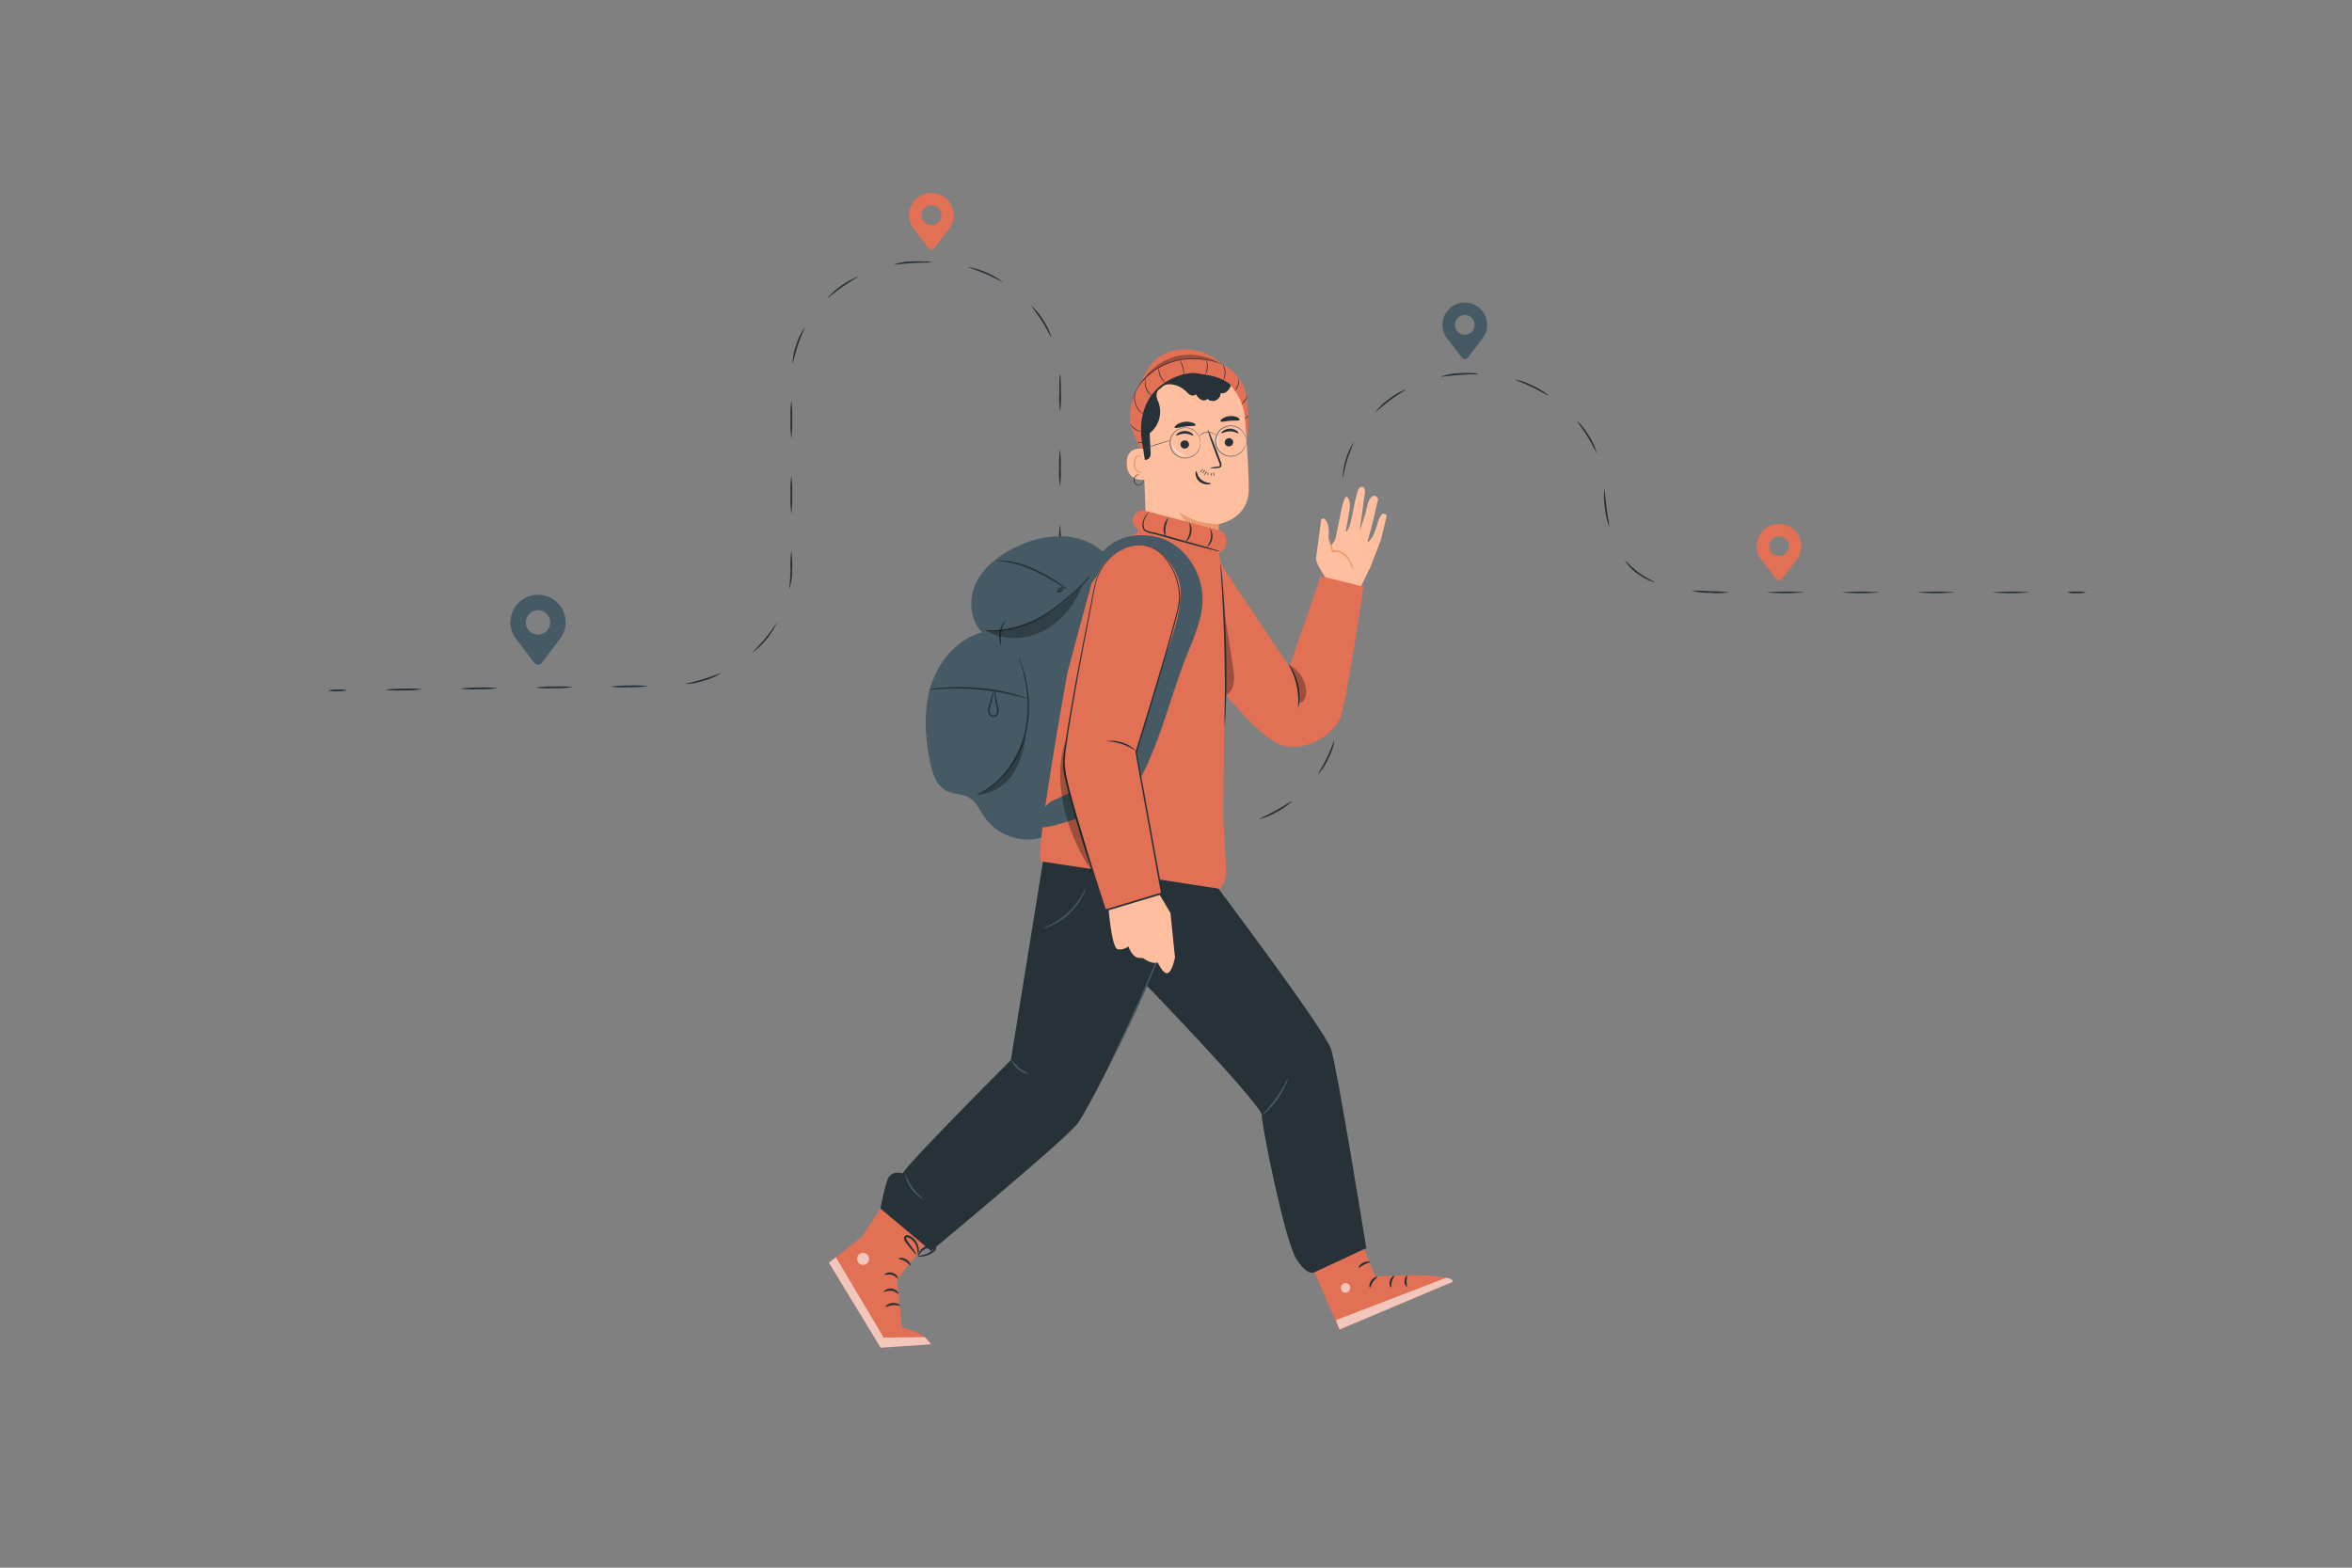 <svg xmlns="http://www.w3.org/2000/svg" viewBox="0 0 750 500"><rect x="0" y="0" width="750" height="500" fill="#808080" stroke="none"/><g id="freepik--Route--inject-85"><path d="M659.2,188.94a8.94,8.94,0,0,1,3-.26,9.06,9.06,0,0,1,3,.26,9.06,9.06,0,0,1-3,.26A8.94,8.94,0,0,1,659.2,188.94Z" style="fill:#263238"></path><path d="M635.22,188.94a69.25,69.25,0,0,1,12,0,69.25,69.25,0,0,1-12,0Z" style="fill:#263238"></path><path d="M611.25,188.94a69.13,69.13,0,0,1,12,0,69.13,69.13,0,0,1-12,0Z" style="fill:#263238"></path><path d="M587.27,188.94a69.25,69.25,0,0,1,12,0,69.25,69.25,0,0,1-12,0Z" style="fill:#263238"></path><path d="M563.3,188.94a69.13,69.13,0,0,1,12,0,69.13,69.13,0,0,1-12,0Z" style="fill:#263238"></path><path d="M539.34,188.41a54.61,54.61,0,0,1,6,.16,44.45,44.45,0,0,1,6,.37,28.41,28.41,0,0,1-6,.15A25.13,25.13,0,0,1,539.34,188.41Z" style="fill:#263238"></path><path d="M518.14,178.71c.13-.11,1.79,2,4.46,3.93s5.16,2.93,5.09,3.09a5.16,5.16,0,0,1-1.68-.55,19.92,19.92,0,0,1-3.72-2.12A13.57,13.57,0,0,1,518.14,178.71Z" style="fill:#263238"></path><path d="M511.59,156.05c.13,0,.3,2.67.71,5.94s1,5.89.82,5.93a20.35,20.35,0,0,1-1.34-5.86A21.57,21.57,0,0,1,511.59,156.05Z" style="fill:#263238"></path><path d="M502.86,134.22a19.24,19.24,0,0,1,3.75,4.7,18.19,18.19,0,0,1,2.51,5.47c-.14.06-1.21-2.4-2.95-5.2S502.74,134.32,502.86,134.22Z" style="fill:#263238"></path><path d="M483.18,121.05a19.38,19.38,0,0,1,5.66,2,19.85,19.85,0,0,1,5.08,3.22c-.08.13-2.34-1.31-5.3-2.75S483.13,121.19,483.18,121.05Z" style="fill:#263238"></path><path d="M459.46,120.13a19.63,19.63,0,0,1,5.91-1.11,34.6,34.6,0,0,1,4.26,0,6.59,6.59,0,0,1,1.75.17,5.36,5.36,0,0,1-1.75.2c-1.09,0-2.58.07-4.22.2C462.13,119.78,459.49,120.28,459.46,120.13Z" style="fill:#263238"></path><path d="M438.63,131.34a18.72,18.72,0,0,1,4.39-4.12,19,19,0,0,1,5.22-3c.07.14-2.27,1.45-4.91,3.41S438.74,131.45,438.63,131.34Z" style="fill:#263238"></path><path d="M428.16,152.43A23.51,23.51,0,0,1,431.63,141c.14.07-1,2.48-2,5.64S428.32,152.45,428.16,152.43Z" style="fill:#263238"></path><path d="M427.61,176.39a35.2,35.2,0,0,1-.17-6,34.08,34.08,0,0,1,.35-6,35.28,35.28,0,0,1,.17,6A34.08,34.08,0,0,1,427.61,176.39Z" style="fill:#263238"></path><path d="M427.27,200.36a34.38,34.38,0,0,1-.18-6,35.16,35.16,0,0,1,.35-6,34.38,34.38,0,0,1,.18,6A35.28,35.28,0,0,1,427.27,200.36Z" style="fill:#263238"></path><path d="M426.92,224.33a35,35,0,0,1-.17-6,34.08,34.08,0,0,1,.35-6,35.12,35.12,0,0,1,.17,6A33.91,33.91,0,0,1,426.92,224.33Z" style="fill:#263238"></path><path d="M420.31,246.93c-.13-.09,1.38-2.31,2.82-5.27s2.23-5.51,2.38-5.47a17.8,17.8,0,0,1-1.92,5.7A18.16,18.16,0,0,1,420.31,246.93Z" style="fill:#263238"></path><path d="M401.51,261.24c-.05-.14,2.44-1.14,5.32-2.73s5.06-3.15,5.15-3a19.08,19.08,0,0,1-4.9,3.48A19.3,19.3,0,0,1,401.51,261.24Z" style="fill:#263238"></path><path d="M377.87,264a38.59,38.59,0,0,1,6-.25l2.33,0,1.9,0a6.07,6.07,0,0,1,1.76.11,5.82,5.82,0,0,1-1.75.26l-1.91.14c-.71,0-1.5,0-2.33,0A31.63,31.63,0,0,1,377.87,264Z" style="fill:#263238"></path><path d="M355.22,257.12c.09-.13,2.36,1.29,5.35,2.66s5.53,2.22,5.49,2.37a19.21,19.21,0,0,1-5.71-1.9A19.56,19.56,0,0,1,355.22,257.12Z" style="fill:#263238"></path><path d="M340.27,238.87c.15-.05,1.15,2.44,2.82,5.27s3.33,4.93,3.21,5a18.43,18.43,0,0,1-3.66-4.77A18.18,18.18,0,0,1,340.27,238.87Z" style="fill:#263238"></path><path d="M338,215.17a35.15,35.15,0,0,1,.26,6,35.22,35.22,0,0,1-.26,6,34.12,34.12,0,0,1-.26-6A34,34,0,0,1,338,215.17Z" style="fill:#263238"></path><path d="M338,191.2a35.15,35.15,0,0,1,.26,6,35.15,35.15,0,0,1-.26,6,34,34,0,0,1-.26-6A34,34,0,0,1,338,191.2Z" style="fill:#263238"></path><path d="M338,167.22a35.32,35.32,0,0,1,.26,6,35.15,35.15,0,0,1-.26,6,34,34,0,0,1-.26-6A34.12,34.12,0,0,1,338,167.22Z" style="fill:#263238"></path><path d="M338,143.25a35.15,35.15,0,0,1,.26,6,35.32,35.32,0,0,1-.26,6,34.12,34.12,0,0,1-.26-6A34,34,0,0,1,338,143.25Z" style="fill:#263238"></path><path d="M338,119.27a6.36,6.36,0,0,1,.23,1.76c.05,1.08.08,2.58.08,4.24a35.15,35.15,0,0,1-.26,6,34,34,0,0,1-.26-6c0-1.66,0-3.16.07-4.24A6.18,6.18,0,0,1,338,119.27Z" style="fill:#263238"></path><path d="M328.9,97.55a18.64,18.64,0,0,1,3.82,4.65,18.14,18.14,0,0,1,2.55,5.45c-.15.06-1.23-2.4-3-5.17S328.78,97.65,328.9,97.55Z" style="fill:#263238"></path><path d="M308.76,85.16a26.58,26.58,0,0,1,11,4.73c-.08.13-2.4-1.22-5.42-2.51S308.72,85.31,308.76,85.16Z" style="fill:#263238"></path><path d="M285,84.38a19.77,19.77,0,0,1,5.93-1c1.67-.09,3.17,0,4.26,0a6,6,0,0,1,1.75.19,5.86,5.86,0,0,1-1.75.18c-1.09.06-2.59,0-4.23.14C287.64,84.1,285,84.53,285,84.38Z" style="fill:#263238"></path><path d="M263.85,95.05a25.93,25.93,0,0,1,9.79-6.85c.07.14-2.3,1.39-5,3.28S264,95.16,263.85,95.05Z" style="fill:#263238"></path><path d="M252.76,115.82a17.76,17.76,0,0,1,1.18-5.9,17.65,17.65,0,0,1,2.64-5.4c.14.07-1.1,2.45-2.15,5.57S252.91,115.84,252.76,115.82Z" style="fill:#263238"></path><path d="M252.35,139.77a34,34,0,0,1-.26-6,34,34,0,0,1,.26-6,35.15,35.15,0,0,1,.26,6A35.15,35.15,0,0,1,252.35,139.77Z" style="fill:#263238"></path><path d="M252.35,163.75a34,34,0,0,1-.26-6,34.12,34.12,0,0,1,.26-6,35.32,35.32,0,0,1,.26,6A35.15,35.15,0,0,1,252.35,163.75Z" style="fill:#263238"></path><path d="M251.74,187.69c-.15,0,.3-2.68.34-6a34.39,34.39,0,0,1,.27-6,34.6,34.6,0,0,1,.25,6A17.65,17.65,0,0,1,251.74,187.69Z" style="fill:#263238"></path><path d="M240,208.1c-.1-.12,1.87-1.94,4-4.49s3.48-4.83,3.62-4.75A24.84,24.84,0,0,1,240,208.1Z" style="fill:#263238"></path><path d="M218.58,218.17c0-.15,2.61-.63,5.76-1.6s5.6-2,5.67-1.9a19.69,19.69,0,0,1-5.52,2.4A19.33,19.33,0,0,1,218.58,218.17Z" style="fill:#263238"></path><path d="M194.63,219a36,36,0,0,1,6-.34,33.39,33.39,0,0,1,6,.18,36,36,0,0,1-6,.34A33.47,33.47,0,0,1,194.63,219Z" style="fill:#263238"></path><path d="M170.66,219.31a34.72,34.72,0,0,1,6-.34,35.2,35.2,0,0,1,6,.17,34.08,34.08,0,0,1-6,.35A35.77,35.77,0,0,1,170.66,219.31Z" style="fill:#263238"></path><path d="M146.69,219.65a34.08,34.08,0,0,1,6-.35,34.62,34.62,0,0,1,6,.18,34.72,34.72,0,0,1-6,.34A35.2,35.2,0,0,1,146.69,219.65Z" style="fill:#263238"></path><path d="M122.72,220a34.72,34.72,0,0,1,6-.34,35,35,0,0,1,6,.17,33.87,33.87,0,0,1-6,.35A34.46,34.46,0,0,1,122.72,220Z" style="fill:#263238"></path><path d="M104.66,220.23a9.27,9.27,0,0,1,3-.3,9,9,0,0,1,3,.22,9,9,0,0,1-3,.3A8.46,8.46,0,0,1,104.66,220.23Z" style="fill:#263238"></path><path d="M304.1,68.69a7.13,7.13,0,1,0-13.27,3.61h0l0,0c.28.46.62.79,1,1.28L296,79.08a1.29,1.29,0,0,0,2.05,0l4.07-5.39a16.93,16.93,0,0,0,1-1.37v0h0A7.12,7.12,0,0,0,304.1,68.69ZM297,71.8a3.14,3.14,0,1,1,3.14-3.14A3.14,3.14,0,0,1,297,71.8Z" style="fill:#E17055"></path><path d="M574.42,174.25a7.13,7.13,0,1,0-13.28,3.6h0l0,0c.27.46.61.79,1,1.27l4.14,5.48a1.28,1.28,0,0,0,2,0l4.07-5.39a16.93,16.93,0,0,0,1-1.37l0,0h0A7.12,7.12,0,0,0,574.42,174.25Zm-7.13,3.1a3.14,3.14,0,1,1,3.13-3.14A3.13,3.13,0,0,1,567.29,177.35Z" style="fill:#E17055"></path><path d="M474.23,103.65a7.13,7.13,0,1,0-13.27,3.6h0l0,0c.27.46.61.79,1,1.28l4.14,5.48a1.29,1.29,0,0,0,2.05,0l4.07-5.39a16.93,16.93,0,0,0,1-1.37v0h0A7.11,7.11,0,0,0,474.23,103.65Zm-7.12,3.1a3.14,3.14,0,1,1,3.13-3.14A3.14,3.14,0,0,1,467.11,106.75Z" style="fill:#455a64"></path><path d="M180.38,198.55A8.81,8.81,0,1,0,164,203h0l0,0a19.13,19.13,0,0,0,1.19,1.57l5.11,6.78a1.58,1.58,0,0,0,2.54,0l5-6.66a18.47,18.47,0,0,0,1.28-1.7l0,0h0A8.77,8.77,0,0,0,180.38,198.55Zm-8.82,3.84a3.88,3.88,0,1,1,3.88-3.88A3.88,3.88,0,0,1,171.56,202.39Z" style="fill:#455a64"></path></g><g id="freepik--Character--inject-85"><path d="M340,171.11a31.53,31.53,0,0,0-15.83,3.3c-5.23,2.44-10.17,6.05-12.77,11.2s-2.31,12,1.79,16.08c-7.88,2.09-13.81,9.1-16.29,16.86s-1.95,16.2-.38,24.2c.75,3.78,2.08,8,5.57,9.62,2.24,1,5,.8,7.1,2.09s3.06,3.65,4.39,5.66a17,17,0,0,0,24.26,4.32L354,178.56C350.83,174.12,345.43,171.57,340,171.11Z" style="fill:#455a64"></path><path d="M350.86,180.36a11.08,11.08,0,0,1-1.11,1.34c-.75.84-1.84,2-3.22,3.5a68.8,68.8,0,0,1-11.84,10.29,34.23,34.23,0,0,1-14.6,5.62,23.21,23.21,0,0,1-4.77.1c-.56,0-1-.12-1.29-.16a1.5,1.5,0,0,1-.44-.1s.63,0,1.74.06a26.74,26.74,0,0,0,4.71-.26,35.52,35.52,0,0,0,14.36-5.69A76.85,76.85,0,0,0,346.27,185l3.33-3.39A11,11,0,0,1,350.86,180.36Z" style="fill:#263238"></path><path d="M319.36,206.09c-.06,0-.32-.4-.54-1.16a7.81,7.81,0,0,1-.15-3.1,7.64,7.64,0,0,1,1.1-2.9c.44-.67.82-1,.87-1a15.06,15.06,0,0,0-1.45,3.93A14.82,14.82,0,0,0,319.36,206.09Z" style="fill:#263238"></path><path d="M324.8,209.28a2.15,2.15,0,0,1,.22.47c.13.31.33.77.54,1.39a43.42,43.42,0,0,1,1.53,5.26,39.1,39.1,0,0,1,0,18,30.1,30.1,0,0,1-9.31,15.29,23.82,23.82,0,0,1-4.53,3.1c-.56.32-1,.49-1.34.64a2.83,2.83,0,0,1-.49.18,18.32,18.32,0,0,1,1.74-1,26.69,26.69,0,0,0,4.38-3.19,30.75,30.75,0,0,0,9.05-15.15,40.17,40.17,0,0,0,.17-17.77c-.46-2.26-1-4-1.35-5.28A15.77,15.77,0,0,1,324.8,209.28Z" style="fill:#263238"></path><path d="M327.58,222.81a5.76,5.76,0,0,1-1.22-.27c-.78-.21-1.91-.49-3.31-.82a79.5,79.5,0,0,0-22.25-2c-1.43.07-2.59.15-3.39.22a5.41,5.41,0,0,1-1.25,0,5.51,5.51,0,0,1,1.23-.25c.79-.13,1.95-.26,3.39-.38a66.84,66.84,0,0,1,22.36,2c1.4.37,2.51.71,3.27,1A5,5,0,0,1,327.58,222.81Z" style="fill:#263238"></path><g style="opacity:0.3"><path d="M314.29,201h0c5.44,3.5,12.78,3.1,18.54.15s10-8.42,12.23-14.49C337.53,195.36,326.35,201.67,314.29,201Z"></path></g><g style="opacity:0.3"><path d="M311.38,253.59a15.39,15.39,0,0,0,11.44-6.4A27.75,27.75,0,0,0,327,234.77a58.83,58.83,0,0,1-5.48,10.79,26.74,26.74,0,0,1-4.31,4.33,28.53,28.53,0,0,1-5.84,3.7"></path></g><path d="M317,220.23a9,9,0,0,1,.71,2.6c.17.82.36,1.77.65,2.83a3.27,3.27,0,0,1,0,1.84,1.68,1.68,0,0,1-1.61,1.23,1.87,1.87,0,0,1-1.54-1.33,3.34,3.34,0,0,1,0-1.83c.29-1.09.6-2,.85-2.81a14.3,14.3,0,0,1,.91-2.53,13.75,13.75,0,0,1-.56,2.64c-.22.85-.47,1.79-.73,2.8a3,3,0,0,0,0,1.57,1.4,1.4,0,0,0,1.09,1,1.17,1.17,0,0,0,1.1-.88,3.05,3.05,0,0,0,0-1.56,25.32,25.32,0,0,1-.55-2.87C317.16,221.25,317,220.25,317,220.23Z" style="fill:#263238"></path><path d="M340.67,188.09a29.75,29.75,0,0,1-3.2-1.86,73.5,73.5,0,0,0-7.83-4.24,35.6,35.6,0,0,0-8.43-2.7c-2.24-.41-3.66-.42-3.66-.51a3.74,3.74,0,0,1,1-.06,19.68,19.68,0,0,1,2.71.2,31.54,31.54,0,0,1,8.6,2.59,55.67,55.67,0,0,1,7.81,4.41c.95.63,1.71,1.16,2.23,1.54A4,4,0,0,1,340.67,188.09Z" style="fill:#263238"></path><path d="M339.17,187.42c.06,0,.11.34-.17.77a1.74,1.74,0,0,1-1.77.74h0l-.33-.06.15-.31a2.46,2.46,0,0,1,1.41-1.23c.46-.15.76-.09.77,0s-.26.16-.62.37a2.68,2.68,0,0,0-1.09,1.12l-.17-.37h0a1.56,1.56,0,0,0,1.38-.46C339,187.68,339.09,187.41,339.17,187.42Z" style="fill:#263238"></path><path d="M423.64,185.5s-4-5.26-4-7.39l1.66-12.38s.72-1.25,1.84.82c1,1.9.44,4.84.44,4.84l.7,2.91,1.51-2.2,1.7-8.27s1.08-6,2-5.35,1.2,2.36.73,4.94-1.07,5.85-1.07,5.85-.12,1,.84-.69,2-8.93,2.39-9.9.51-3.55,2-3.41.62,3.43.62,3.43l-1.42,10.66s1.38-4.29,1.64-5,.67-3.07,1.17-4.35,1.24-1.94,1.89-1.86a1.22,1.22,0,0,1,1.15,1.22l-2.18,9.12s-1.21,4.15-1.13,4.42,1.61-1.73,1.61-1.73l1.18-3s1-4.19,2.1-4.31,1.16.73,1.16.73l-1.85,7.66L436.93,181l-3.21,6.57s-4.48-.7-4.65-.47S423.64,185.5,423.64,185.5Z" style="fill:#ffbe9d"></path><path d="M431.58,181.81a13.3,13.3,0,0,1-.92-1.92,6.66,6.66,0,0,0-3.32-3.54,3.58,3.58,0,0,0-2.35-.18l-.26.07-.06-.28c-.29-1.27-.69-2.44-.87-3.24a3.17,3.17,0,0,1-.21-1.33,6.52,6.52,0,0,1,.5,1.23,33.7,33.7,0,0,1,1.08,3.27l-.33-.21a4,4,0,0,1,2.7.16,5.64,5.64,0,0,1,2.33,1.81,9.3,9.3,0,0,1,1.14,2.08A6.29,6.29,0,0,1,431.58,181.81Z" style="fill:#eb996e"></path><path d="M389,179.51l22.15,33.11,10-28.86,13.62,3.35s-5.56,38.8-7.68,42.65-8.77,9.41-17,8.29-24.62-23.19-24.62-23.19Z" style="fill:#E17055"></path><path d="M413.88,225.91a23,23,0,0,0-3-13.92,6,6,0,0,1,1.26,1.74A16.8,16.8,0,0,1,414,218.6a17.16,17.16,0,0,1,.34,5.2A6.17,6.17,0,0,1,413.88,225.91Z" style="fill:#263238"></path><g style="opacity:0.3"><path d="M390.67,221.9a5.17,5.17,0,0,0,2.7-3.86,15.05,15.05,0,0,0-.15-4.87c-.89-6.53-2.14-13.33-3-19.86l.35,27.91"></path></g><g style="opacity:0.3"><path d="M414.11,224.3a2.71,2.71,0,0,0,2-1.6,5.14,5.14,0,0,0,.35-2.64,10,10,0,0,0-5.46-8,22.28,22.28,0,0,1,3.08,12.22"></path></g><path d="M414.46,395.23l12.66,28.82,36.2-15.24c-1.67-3.36-24.77-1.65-24.77-1.65l-8-19.57Z" style="fill:#E17055"></path><g style="opacity:0.6"><path d="M428.14,409.55a1.61,1.61,0,0,0-.31,2.12,1.55,1.55,0,0,0,2.1.32,1.69,1.69,0,0,0,.31-2.24,1.6,1.6,0,0,0-2.21-.1" style="fill:#fff"></path></g><g style="opacity:0.6"><path d="M427.12,424.05l-1.14-3,35.13-13.5s1.91,0,2.21,1.23Z" style="fill:#fff"></path></g><path d="M439.23,407.25c.07.18-.78.64-1.41,1.57s-.78,1.87-1,1.87-.36-1.13.43-2.25S439.2,407.08,439.23,407.25Z" style="fill:#263238"></path><path d="M444.66,406.9c.12.15-.52.77-.81,1.77s-.12,1.87-.3,1.93-.72-.88-.34-2.12S444.59,406.73,444.66,406.9Z" style="fill:#263238"></path><path d="M448.58,410.39c-.14.1-.76-.68-.71-1.83s.71-1.89.84-1.78-.15.85-.18,1.8S448.75,410.3,448.58,410.39Z" style="fill:#263238"></path><path d="M436.91,402.53c0,.19-.92.29-1.89.78s-1.62,1.13-1.78,1,.33-1.06,1.48-1.62S436.93,402.36,436.91,402.53Z" style="fill:#263238"></path><path d="M287.6,423.5l-1.55-15.39,12.84-16.17-15.74-10.12-.42.62-8,12.08-10.39,8.2,16.5,27.11,16.07-1.08S295.47,425,287.6,423.5Z" style="fill:#E17055"></path><g style="opacity:0.6"><polygon points="264.32 402.72 280.82 429.83 296.89 428.75 294.92 426.46 281.8 426.62 266.53 400.98 264.32 402.72" style="fill:#fff"></polygon></g><path d="M287,416.44c-.1.17-1.07-.29-2.31-.17s-2.12.69-2.25.54.68-1.13,2.2-1.25S287.16,416.31,287,416.44Z" style="fill:#263238"></path><path d="M286.51,412.63c-.16.13-.94-.77-2.23-.93s-2.29.49-2.4.33.11-.35.54-.63a3,3,0,0,1,1.95-.41,3,3,0,0,1,1.78.9C286.49,412.27,286.58,412.58,286.51,412.63Z" style="fill:#263238"></path><path d="M286.28,407.71c-.17.11-.78-.79-1.92-1.1s-2.13.12-2.22-.05.14-.32.57-.51a2.79,2.79,0,0,1,3.35.93C286.33,407.37,286.36,407.67,286.28,407.71Z" style="fill:#263238"></path><path d="M290.33,403.62c-.19.08-.7-.81-1.74-1.38s-2-.61-2.07-.81,1.16-.54,2.42.19S290.52,403.58,290.33,403.62Z" style="fill:#263238"></path><path d="M292.2,400.18c-.08.06-.65-.55-1.51-1.59-.49-.6-1-1.21-1.49-1.84a4.77,4.77,0,0,1-.83-1.24,1.24,1.24,0,0,1,0-1,1,1,0,0,1,.93-.58,3,3,0,0,1,1.56.68,5.4,5.4,0,0,1,2.05,3.31,3,3,0,0,1-.22,2.22,19.6,19.6,0,0,0-.27-2.11,5.51,5.51,0,0,0-1-2,5,5,0,0,0-.94-.89,2.63,2.63,0,0,0-1.15-.53.31.31,0,0,0-.3.17.69.69,0,0,0,0,.45,5.18,5.18,0,0,0,.7,1.08c.46.66.92,1.3,1.37,1.93A6.65,6.65,0,0,1,292.2,400.18Z" style="fill:#263238"></path><path d="M292.81,400.62c-.08,0-.07-.85.73-1.87a4,4,0,0,1,4.71-1.18.7.7,0,0,1,.29.55,1,1,0,0,1-.16.53,2.74,2.74,0,0,1-.54.54,7.14,7.14,0,0,1-3.17,1.46,3.35,3.35,0,0,1-2,0c0-.12.76-.11,1.89-.44a7.77,7.77,0,0,0,2.83-1.5,2.13,2.13,0,0,0,.4-.39c.06-.15,0-.11,0-.15a1.39,1.39,0,0,0-.48-.14,4,4,0,0,0-.6-.05,3.53,3.53,0,0,0-1.14.16,3.85,3.85,0,0,0-1.67,1C293.11,399.9,292.92,400.66,292.81,400.62Z" style="fill:#263238"></path><g style="opacity:0.6"><path d="M277.11,401.38a1.91,1.91,0,1,1-2-1.78A1.91,1.91,0,0,1,277.11,401.38Z" style="fill:#fff"></path></g><path d="M362.06,127.77a33.28,33.28,0,0,1,3.52-9.43,13.8,13.8,0,0,1,7.62-6.29,18.43,18.43,0,0,1,10.2.25,16.73,16.73,0,0,1,6.25,3.83c3,2.59,4.53,6.63,5.79,10.38" style="fill:#E17055"></path><path d="M397.56,126.77a14.41,14.41,0,0,0-5.46-9.15A19,19,0,0,0,382,114.2c-5.61-.43-12.17,1.1-16,5.2s-6.09,9.68-5.61,14.68c.21,2.25,2.39,8.34,4.12,9.81l32.14-.83C398.57,140,398.14,130.36,397.56,126.77Z" style="fill:#E17055"></path><path d="M397,133.5a17.75,17.75,0,0,0-17.67-16.37h-.92c-9.92.56-15,9.29-14.15,19.19L366,182.06h22.73l-.2-14.89s9.54-1.46,9.67-11C398.26,151.57,397.62,142.08,397,133.5Z" style="fill:#ffbe9d"></path><path d="M388.6,167.16a23.15,23.15,0,0,1-12.48-3.68s2.92,6.86,12.43,6Z" style="fill:#eb996e"></path><path d="M393.24,141a1.37,1.37,0,0,1-1.32,1.37,1.3,1.3,0,0,1-1.4-1.23,1.37,1.37,0,0,1,1.32-1.37A1.3,1.3,0,0,1,393.24,141Z" style="fill:#263238"></path><path d="M394.89,138.16c-.17.18-1.2-.59-2.66-.59s-2.54.73-2.7.55.09-.39.56-.73a3.77,3.77,0,0,1,2.16-.67,3.62,3.62,0,0,1,2.12.69C394.82,137.76,395,138.08,394.89,138.16Z" style="fill:#263238"></path><path d="M379.15,141.69a1.36,1.36,0,0,1-1.31,1.37,1.31,1.31,0,0,1-1.4-1.23,1.36,1.36,0,0,1,1.31-1.38A1.31,1.31,0,0,1,379.15,141.69Z" style="fill:#263238"></path><path d="M380.47,138.89c-.16.18-1.2-.59-2.66-.58s-2.54.73-2.7.55.1-.4.57-.74a3.67,3.67,0,0,1,2.16-.66,3.58,3.58,0,0,1,2.12.68C380.4,138.49,380.56,138.81,380.47,138.89Z" style="fill:#263238"></path><path d="M385.79,149.28a9.85,9.85,0,0,1,2.38-.43c.37,0,.72-.11.79-.36a1.9,1.9,0,0,0-.25-1.11l-1.1-2.85c-1.53-4.06-2.63-7.4-2.47-7.46s1.54,3.18,3.06,7.24c.37,1,.72,2,1.06,2.87a2.18,2.18,0,0,1,.19,1.47.92.92,0,0,1-.62.54,2.22,2.22,0,0,1-.63.09A9.54,9.54,0,0,1,385.79,149.28Z" style="fill:#263238"></path><path d="M381.47,150.28c.24,0,.24,1.58,1.6,2.71s3.05,1,3.06,1.18-.37.31-1.09.33a4,4,0,0,1-2.56-.9,3.41,3.41,0,0,1-1.23-2.27C381.19,150.67,381.36,150.27,381.47,150.28Z" style="fill:#263238"></path><path d="M381.23,135.57c-.14.4-1.61.23-3.32.46s-3.1.7-3.34.35c-.1-.17.14-.55.69-.94a5.83,5.83,0,0,1,5.07-.61C381,135.07,381.29,135.38,381.23,135.57Z" style="fill:#263238"></path><path d="M395.25,133.93c-.28.36-1.55.14-3,.27s-2.7.5-3,.19c-.14-.16,0-.51.54-.88a4.91,4.91,0,0,1,2.4-.79,4.77,4.77,0,0,1,2.48.42C395.16,133.43,395.37,133.75,395.25,133.93Z" style="fill:#263238"></path><path d="M365.63,143.38c-.16-.07-6.54-1.95-6.35,4.57s6.7,5,6.71,4.79S365.63,143.38,365.63,143.38Z" style="fill:#ffbe9d"></path><path d="M364.5,150.33s-.12.08-.31.18a1.11,1.11,0,0,1-.84,0,2.81,2.81,0,0,1-1.38-2.48,3.8,3.8,0,0,1,.27-1.64,1.3,1.3,0,0,1,.83-.89.58.58,0,0,1,.68.29c.09.18.05.31.09.32s.13-.11.07-.38a.73.73,0,0,0-.26-.4.86.86,0,0,0-.64-.15,1.59,1.59,0,0,0-1.15,1.05,3.73,3.73,0,0,0-.34,1.82,2.94,2.94,0,0,0,1.74,2.77,1.19,1.19,0,0,0,1-.2C364.49,150.49,364.52,150.34,364.5,150.33Z" style="fill:#eb996e"></path><path d="M369.91,124l3.22-2.78,10.24,1.57,7.2-1.85,1.89,2.07c-.81,1.09.91-3.56-.73-4.8-3.53-2.68-6.51-2.58-11-2.66s-13.45,5.32-16.66,8.38c-2.57,2.45-2.55,4.56-2.55,4.56-.41,3.53,1.56,7.53,2.34,11,.41,1.78,1.19,7.18,1.19,7.18h0c1.5,0,2-1.19,1.83-2.67l-.28-5.81a8.78,8.78,0,0,0,2.68-10.25C368.94,127.42,368.11,125,369.91,124Z" style="fill:#263238"></path><path d="M368.58,125.56a4.66,4.66,0,0,1,4.55-3,8,8,0,0,1,5.18,2.37,6.72,6.72,0,0,0,1.17,1,1.51,1.51,0,0,0,1.44.08c.14-.07.28-.18.43-.14a.47.47,0,0,1,.24.22,4.06,4.06,0,0,0,1.51,1.43,1.67,1.67,0,0,0,1.93-.29,2.5,2.5,0,0,0,4.19-1.85,2.36,2.36,0,0,0,2.37-.9,4.84,4.84,0,0,0-1.2-7.39,8.74,8.74,0,0,0-3.15-.91,40.59,40.59,0,0,0-5.16-.39,6.53,6.53,0,0,0-2.25.27c-1,.36-1.82,1.17-2.86,1.3a5,5,0,0,1-2-.32,7.81,7.81,0,0,0-2.87-.42c-1.91.17-3.49,1.54-4.75,3a7.92,7.92,0,0,0-2,3.46,3.41,3.41,0,0,0,1.27,3.58,1.69,1.69,0,0,0,1.52.2,1,1,0,0,0,.54-1.31" style="fill:#263238"></path><path d="M364.07,140.48c-.7-5,.14-11,3.77-15.27s10.05-6.88,14.3-6.07c3.31.63,10.51.89,13.14,7.82l-.37-5.72s-3.2-6.5-12.65-6.3-13.57,1.3-18.14,6.86a12.83,12.83,0,0,0-2.61,12.7A33.92,33.92,0,0,0,364.07,140.48Z" style="fill:#E17055"></path><path d="M390.1,116.35a1.7,1.7,0,0,1-.35-.12c-.22-.08-.54-.22-1-.36a23.31,23.31,0,0,0-3.7-1,26.45,26.45,0,0,0-5.64-.33,23,23,0,0,0-6.76,1.35,21.86,21.86,0,0,0-6,3.45,16,16,0,0,0-2.15,2.12c-.32.35-.58.72-.85,1.07s-.5.7-.7,1.05a20.07,20.07,0,0,0-1.68,3.43c-.17.41-.27.75-.35,1a1.51,1.51,0,0,1-.14.34l.09-.35c.08-.23.16-.57.32-1a18.45,18.45,0,0,1,1.62-3.48c.2-.35.45-.7.69-1.07s.53-.74.85-1.1a17,17,0,0,1,2.17-2.15,21.61,21.61,0,0,1,6-3.5,22.56,22.56,0,0,1,6.83-1.34,24.71,24.71,0,0,1,5.68.38,22.06,22.06,0,0,1,3.7,1c.43.16.74.32,1,.41Z" style="fill:#263238"></path><path d="M364.7,132.11a1,1,0,0,1-.29-.13,5.55,5.55,0,0,1-.71-.52,5.81,5.81,0,0,1-1.94-5.24,5,5,0,0,1,.21-.85c.07-.2.12-.3.13-.29s-.11.44-.18,1.16a6.39,6.39,0,0,0,.35,2.77,6.29,6.29,0,0,0,1.54,2.33C364.33,131.84,364.72,132.08,364.7,132.11Z" style="fill:#263238"></path><path d="M367.46,126.39a2.4,2.4,0,0,1-.82-.59,5.28,5.28,0,0,1-1.31-2.08,4.76,4.76,0,0,1-.19-2.45,2.48,2.48,0,0,1,.33-1s-.09.38-.18,1a5.37,5.37,0,0,0,.25,2.35,5.82,5.82,0,0,0,1.21,2C367.16,126.14,367.48,126.36,367.46,126.39Z" style="fill:#263238"></path><path d="M371.93,122.22a2.38,2.38,0,0,1-.69-.48,5.7,5.7,0,0,1-1.26-1.61,5,5,0,0,1-.53-2,2,2,0,0,1,.07-.84,7.57,7.57,0,0,0,.66,2.71A10.25,10.25,0,0,0,371.93,122.22Z" style="fill:#263238"></path><path d="M376.24,114.84a1.94,1.94,0,0,1,.41.63,8,8,0,0,1,.65,1.68,8.64,8.64,0,0,1,.26,1.79,2.22,2.22,0,0,1-.06.75c-.07,0-.07-1.14-.42-2.48S376.18,114.87,376.24,114.84Z" style="fill:#263238"></path><path d="M384.54,114.68a1.8,1.8,0,0,1,.33.67,4.86,4.86,0,0,1,.23,1.79,4.76,4.76,0,0,1-.43,1.75,1.68,1.68,0,0,1-.41.63,8,8,0,0,0,.62-2.39A8.28,8.28,0,0,0,384.54,114.68Z" style="fill:#263238"></path><path d="M389.87,116.18a2.13,2.13,0,0,1,.44.68,5,5,0,0,1,.45,1.92,4.72,4.72,0,0,1-.35,1.93,2,2,0,0,1-.4.71,7.64,7.64,0,0,0,.52-2.64A7.55,7.55,0,0,0,389.87,116.18Z" style="fill:#263238"></path><path d="M395,120.67a1.41,1.41,0,0,1,.11.64,4.37,4.37,0,0,1-1,2.94c-.27.31-.48.45-.49.43a8.84,8.84,0,0,0,1.07-1.88A8.55,8.55,0,0,0,395,120.67Z" style="fill:#263238"></path><path d="M397.59,126.26a2.55,2.55,0,0,1-.52,1.54,2.45,2.45,0,0,1-1.21,1.07,12.51,12.51,0,0,0,1-1.2C397.37,127,397.52,126.25,397.59,126.26Z" style="fill:#263238"></path><path d="M397.94,132.55c.05,0,0,.39-.35.69s-.72.33-.72.27.29-.18.57-.44S397.87,132.53,397.94,132.55Z" style="fill:#263238"></path><path d="M364,137.74a4.86,4.86,0,0,1-3.57-2.44,8.57,8.57,0,0,0,3.57,2.44Z" style="fill:#263238"></path><path d="M364.55,140.89c0,.05-.32.38-.9.41s-1-.25-.94-.3.42.11.93.07S364.52,140.84,364.55,140.89Z" style="fill:#263238"></path><g style="opacity:0.3"><path d="M389.32,116.13a18.25,18.25,0,0,0-14-2.55,18.75,18.75,0,0,0-11.55,8.71s5.89-7.45,14.33-7.71S389.32,116.13,389.32,116.13Z"></path></g><path d="M382.8,141.24a9.51,9.51,0,0,0-.19-1.17,4.84,4.84,0,0,0-1.77-2.62,4.73,4.73,0,0,0-2-.88,4.81,4.81,0,0,0-2.5.21,4.76,4.76,0,0,0-2.2,1.66,4.74,4.74,0,0,0,0,5.61,4.76,4.76,0,0,0,2.2,1.66,4.79,4.79,0,0,0,4.51-.67,4.87,4.87,0,0,0,1.77-2.62,9.16,9.16,0,0,0,.19-1.18,3.75,3.75,0,0,1-.11,1.2,4.82,4.82,0,0,1-1.75,2.73,5,5,0,0,1-2.08.93,4.87,4.87,0,0,1-2.6-.2,4.64,4.64,0,0,1-1.26-.67,4.75,4.75,0,0,1-1.05-1,4.93,4.93,0,0,1,0-5.87,4.75,4.75,0,0,1,1.05-1.05,4.64,4.64,0,0,1,1.26-.67,4.89,4.89,0,0,1,4.68.73,4.82,4.82,0,0,1,1.75,2.73A3.7,3.7,0,0,1,382.8,141.24Z" style="fill:#455a64"></path><path d="M397.32,140.67s0-.43-.2-1.17a4.84,4.84,0,0,0-1.77-2.62,4.67,4.67,0,0,0-2-.88,4.81,4.81,0,0,0-2.5.21,4.68,4.68,0,0,0-1.2.65,4.76,4.76,0,0,0,0,7.63,4.68,4.68,0,0,0,1.2.65,4.79,4.79,0,0,0,4.51-.67,4.87,4.87,0,0,0,1.77-2.62c.19-.74.16-1.18.2-1.18a4.17,4.17,0,0,1-.11,1.2,4.9,4.9,0,0,1-1.76,2.73,5,5,0,0,1-2.08.93,4.87,4.87,0,0,1-2.6-.2,4.79,4.79,0,0,1-1.26-.67,4.93,4.93,0,0,1-1.05-6.92,4.93,4.93,0,0,1,2.31-1.72,4.89,4.89,0,0,1,4.68.73,4.9,4.9,0,0,1,1.76,2.73A4.11,4.11,0,0,1,397.32,140.67Z" style="fill:#455a64"></path><path d="M387.77,138.82s-.28-.19-.76-.42a4,4,0,0,0-4,.23c-.46.29-.69.54-.71.51a1.83,1.83,0,0,1,.62-.64,3.74,3.74,0,0,1,2-.74,3.81,3.81,0,0,1,2.1.5A2,2,0,0,1,387.77,138.82Z" style="fill:#455a64"></path><path d="M373.42,140.34c0,.06-1.93.72-4.36,1.48s-4.41,1.31-4.42,1.26,1.93-.72,4.35-1.48S373.4,140.28,373.42,140.34Z" style="fill:#455a64"></path><path d="M377.77,145.27a2.1,2.1,0,0,1-.85-.11,4.47,4.47,0,0,1-1.79-1,4.57,4.57,0,0,1-1.16-1.72,2,2,0,0,1-.17-.84,7.57,7.57,0,0,1,.32.78A5.12,5.12,0,0,0,377,145,7.68,7.68,0,0,1,377.77,145.27Z" style="fill:#fff"></path><path d="M389.67,143.68s-.31-.06-.65-.43a3.54,3.54,0,0,1-.79-1.71,4.66,4.66,0,0,1,0-1.89,1.47,1.47,0,0,1,.31-.71s-.08.28-.16.75a5.85,5.85,0,0,0,0,1.81,4,4,0,0,0,.69,1.65A5.27,5.27,0,0,0,389.67,143.68Z" style="fill:#fff"></path><path d="M382.64,150.62c0-.05.14-.3.42-.57s.52-.46.57-.41-.14.3-.42.57S382.69,150.66,382.64,150.62Z" style="fill:#263238"></path><path d="M383.34,151.05s.14-.35.41-.69.53-.6.57-.56-.13.35-.4.69S383.39,151.09,383.34,151.05Z" style="fill:#263238"></path><path d="M384.06,151.58c-.06,0,.06-.35.25-.72s.4-.64.46-.62-.06.36-.26.73S384.11,151.61,384.06,151.58Z" style="fill:#263238"></path><path d="M385.15,151.59c-.06,0-.09-.23-.07-.5s.09-.49.15-.49.09.23.07.5S385.22,151.59,385.15,151.59Z" style="fill:#263238"></path><path d="M386.2,151.76c-.07,0-.12-.2-.12-.44s.05-.45.12-.45.11.2.11.45S386.26,151.76,386.2,151.76Z" style="fill:#263238"></path><path d="M387.18,151.85c-.06,0-.17-.23-.25-.55s-.08-.6,0-.61.17.24.24.56S387.24,151.84,387.18,151.85Z" style="fill:#263238"></path><path d="M364.64,153a1.58,1.58,0,0,1-.29,1.11,1.52,1.52,0,0,1-1.06.72,1.5,1.5,0,0,1-1.42-.62,2,2,0,0,1-.34-1.52,1.75,1.75,0,0,1,.73-1.05,1.39,1.39,0,0,1,1.11-.27,2.54,2.54,0,0,0-1,.4,1.67,1.67,0,0,0-.62,1,1.88,1.88,0,0,0,.32,1.35,1.32,1.32,0,0,0,1.22.54,1.34,1.34,0,0,0,.94-.6A3,3,0,0,0,364.64,153Z" style="fill:#263238"></path><path d="M351.17,300c1.21,0,51.17,52,51.17,55.61s7.42,40.24,11,45.88,5.73,4.32,5.73,4.32l16.61-7.74s-9.2-57-11.22-63.41-40.12-56.82-40.12-56.82l-36,6.85Z" style="fill:#263238"></path><path d="M332.72,274,322.34,338.1s-32.47,32.51-34.49,36.13c0,0-3.62-1.21-4.83,2a67.65,67.65,0,0,0-2.25,9.23L296.89,399s42.59-35.31,46.62-40.55,20.91-39.79,24.14-48.65,7-28.51,7-28.51Z" style="fill:#263238"></path><path d="M410.71,344a7.21,7.21,0,0,1-.72,2,27.87,27.87,0,0,1-2.56,4.46,24.07,24.07,0,0,1-3.36,3.91,5.89,5.89,0,0,1-1.73,1.26,16.57,16.57,0,0,1,1.47-1.52,35.41,35.41,0,0,0,3.19-4C409.3,346.91,410.56,343.91,410.71,344Z" style="fill:#455a64"></path><path d="M328.16,342.54a5.59,5.59,0,0,1-3.42-1.48,5.69,5.69,0,0,1-2.16-3,29.72,29.72,0,0,0,2.49,2.63A29.18,29.18,0,0,0,328.16,342.54Z" style="fill:#455a64"></path><path d="M294.65,382.6a11.45,11.45,0,0,1-6.13-8.53,29.22,29.22,0,0,0,2.46,4.7A27.53,27.53,0,0,0,294.65,382.6Z" style="fill:#455a64"></path><path d="M346.12,283.48a2.47,2.47,0,0,1-.21.72,14.32,14.32,0,0,1-.84,1.86,20.76,20.76,0,0,1-9.71,9.08,14.15,14.15,0,0,1-1.91.72,2.08,2.08,0,0,1-.73.16c0-.09,1-.44,2.48-1.21a24.15,24.15,0,0,0,5.4-3.79,24.41,24.41,0,0,0,4.15-5.14C345.62,284.42,346,283.44,346.12,283.48Z" style="fill:#455a64"></path><path d="M371.58,299.86a11.93,11.93,0,0,1-.56,1.64c-.44,1.12-1,2.6-1.71,4.4-1.48,3.69-3.56,8.79-6.05,14.34s-4.92,10.5-6.7,14.06l-2.14,4.2a11.2,11.2,0,0,1-.85,1.51,11.76,11.76,0,0,1,.67-1.6l2-4.27c1.7-3.61,4.07-8.57,6.55-14.11s4.62-10.61,6.18-14.28c.77-1.76,1.4-3.22,1.87-4.33A11.35,11.35,0,0,1,371.58,299.86Z" style="fill:#455a64"></path><path d="M362.82,169.9s-11,4.43-13.55,12.16c-1.3,3.91-8.88,32.5-8.88,32.5s-10,54.9-8.62,60.13L389,283.48h0a8.81,8.81,0,0,0,2-6.13l-.93-16.45.67-70.51a9.14,9.14,0,0,0-.11-1.57l-2-13,.64-5.61-25.65-6.78Z" style="fill:#E17055"></path><path d="M361.28,165.48h0a3.17,3.17,0,0,1,3.94-2.57l23.45,6.19a3.18,3.18,0,0,1,2.36,3.24l-.06,1a3.17,3.17,0,0,1-4.1,2.84L363.48,169A3.16,3.16,0,0,1,361.28,165.48Z" style="fill:#E17055"></path><path d="M389,175.9a6.22,6.22,0,0,1-1.22-.23l-3.25-.82c-2.75-.72-6.53-1.74-10.69-2.9l-5.58-1.58h0a14.56,14.56,0,0,1-2.07-.48,5.11,5.11,0,0,1-.93-.4,1.6,1.6,0,0,1-.43-.32,2.62,2.62,0,0,1-.28-.43,3.12,3.12,0,0,1-.22-1.75,5.61,5.61,0,0,1,.39-1.43,6.27,6.27,0,0,1,1.08-1.76c.33-.35.55-.49.56-.47a8.22,8.22,0,0,0-1.37,2.34,4,4,0,0,0-.08,2.89c.22.5.8.69,1.42.9a13.32,13.32,0,0,0,2,.43h0l5.59,1.54c4.16,1.16,7.93,2.24,10.65,3l3.21,1A6.81,6.81,0,0,1,389,175.9Z" style="fill:#263238"></path><path d="M389.23,179.9a2.08,2.08,0,0,1,.1.52c.05.4.11.89.18,1.49.14,1.3.32,3.18.49,5.51.37,4.66.74,11.1.95,18.22s.19,13.58,0,18.25c-.07,2.33-.17,4.22-.26,5.52-.05.61-.1,1.1-.13,1.5a1.71,1.71,0,0,1-.08.52,2.09,2.09,0,0,1,0-.52c0-.41,0-.9,0-1.51,0-1.3.08-3.19.1-5.52.07-4.66,0-11.11-.18-18.23s-.52-13.55-.79-18.2c-.14-2.28-.25-4.14-.34-5.52,0-.6-.05-1.1-.07-1.5A2.36,2.36,0,0,1,389.23,179.9Z" style="fill:#263238"></path><path d="M372.59,165.21a19.13,19.13,0,0,0-.93,2.9,20.74,20.74,0,0,0,0,3,4,4,0,0,1-.52-3.12A4.06,4.06,0,0,1,372.59,165.21Z" style="fill:#263238"></path><path d="M379.25,166.74c.05,0,.29.28.49.86a4.84,4.84,0,0,1-.9,4.55c-.4.46-.74.65-.78.6a10,10,0,0,0,1.3-2.86A10.52,10.52,0,0,0,379.25,166.74Z" style="fill:#263238"></path><path d="M385.74,168.54c.05,0,.32.24.56.8a4.32,4.32,0,0,1-.73,4.51c-.41.46-.75.63-.79.58a5.83,5.83,0,0,0,1-5.89Z" style="fill:#263238"></path><path d="M382.36,184.41c-2.16-6.38-7.4-11.95-14-13.26s-12.8.09-17.51,5.58l-6,12.75c2.66-1.48,6.92-10.13,11.88-13.07s10.48-3,14.56,1.09c3,3,5.25,7.36,5.18,11.64-.14,8.38-3.63,16.24-6.17,24.24-3.26,10.26-5.84,21.2-13.37,28.91-6.05,6.19-14.15,9.88-22,13.43-1.86,1.53-6.16,7.09-3.94,8s10.29-2,12.58-2.71c5.71-1.74,11.64-3.61,16-7.71,4-3.81,6.22-9.12,8.3-14.26,4-9.92,6.62-20.26,10.63-30.19C381.9,200.4,385.28,193.05,382.36,184.41Z" style="fill:#455a64"></path><path d="M373.23,291.18l-4.56-7.7-15.26,5.32h0s1,13.56,3,13.95a4.19,4.19,0,0,0,3.41-.92s1.14,3.54,3.42,3.69l1.27.06c.41.32,2.73,2,4.65,1.38,0,0,1.76,3.82,3.18,3.42s2.34-5,2.34-5Z" style="fill:#ffbe9d"></path><path d="M359.45,174.57a16,16,0,0,0-10.38,11.84c-3,14.37-10.16,52-9.87,57.3.37,6.74,13.22,46.68,13.22,46.68l18-5.42-8.17-45S375,197.87,376,191.47C377.1,184.48,371,170.57,359.45,174.57Z" style="fill:#E17055"></path><path d="M359.45,174.6a11,11,0,0,1,1.4-.45,10,10,0,0,1,4.26-.22,10.73,10.73,0,0,1,5.95,3.3,20.48,20.48,0,0,1,5.23,13.49,14.08,14.08,0,0,1-.37,2.93c-.2,1-.45,2-.69,3-1,4-2.24,8.33-3.56,12.91-2.65,9.16-5.73,19.41-9.15,30.48v-.11l8.19,45,0,.23-.22.07-8.44,2.53-9.6,2.89-.25.07-.07-.24c-2.67-8.19-5.19-16.19-7.51-23.93-1.15-3.87-2.27-7.67-3.28-11.42-.5-1.87-1-3.72-1.43-5.57-.23-.92-.42-1.85-.6-2.77A20.12,20.12,0,0,1,339,244a44.29,44.29,0,0,1,.49-5.48c.25-1.78.5-3.53.78-5.26.54-3.45,1.13-6.78,1.7-10,1.15-6.44,2.29-12.41,3.34-17.84l2.89-14.64a55.55,55.55,0,0,1,1.36-6,17.43,17.43,0,0,1,2.36-4.56,16,16,0,0,1,5.29-4.67,12,12,0,0,1,2.26-1s-.19.1-.57.26a14,14,0,0,0-1.64.81,16.11,16.11,0,0,0-5.18,4.69,17.56,17.56,0,0,0-2.3,4.52,59.62,59.62,0,0,0-1.31,5.94c-.83,4.31-1.77,9.22-2.82,14.65s-2.14,11.42-3.27,17.85c-.56,3.22-1.13,6.55-1.67,10-.28,1.72-.53,3.47-.77,5.25a46.28,46.28,0,0,0-.47,5.4,19.76,19.76,0,0,0,.38,2.72c.17.92.37,1.83.6,2.75.42,1.84.93,3.69,1.43,5.55,1,3.74,2.14,7.54,3.29,11.4,2.33,7.73,4.85,15.73,7.52,23.92l-.32-.17,9.6-2.88,8.44-2.54-.18.3c-2.9-16-5.65-31.23-8.15-45v-.06l0-.06c3.43-11.07,6.54-21.3,9.22-30.45,1.33-4.57,2.57-8.87,3.6-12.88a28.66,28.66,0,0,0,1.09-5.82,20.45,20.45,0,0,0-5.08-13.34,10.65,10.65,0,0,0-5.82-3.3,10.1,10.1,0,0,0-4.22.15,9.62,9.62,0,0,0-1.05.28A3.53,3.53,0,0,1,359.45,174.6Z" style="fill:#263238"></path><path d="M362.47,239.73a17.62,17.62,0,0,0-9.8-3.31,11,11,0,0,1,9.8,3.31Z" style="fill:#263238"></path><g style="opacity:0.3"><path d="M348.07,277.79c-8.39-12.44-12.8-29.83-8-42.2-1.31,7.41-.06,14.18,2.15,21.37s4.85,14.36,5.28,21.87"></path></g></g></svg>
